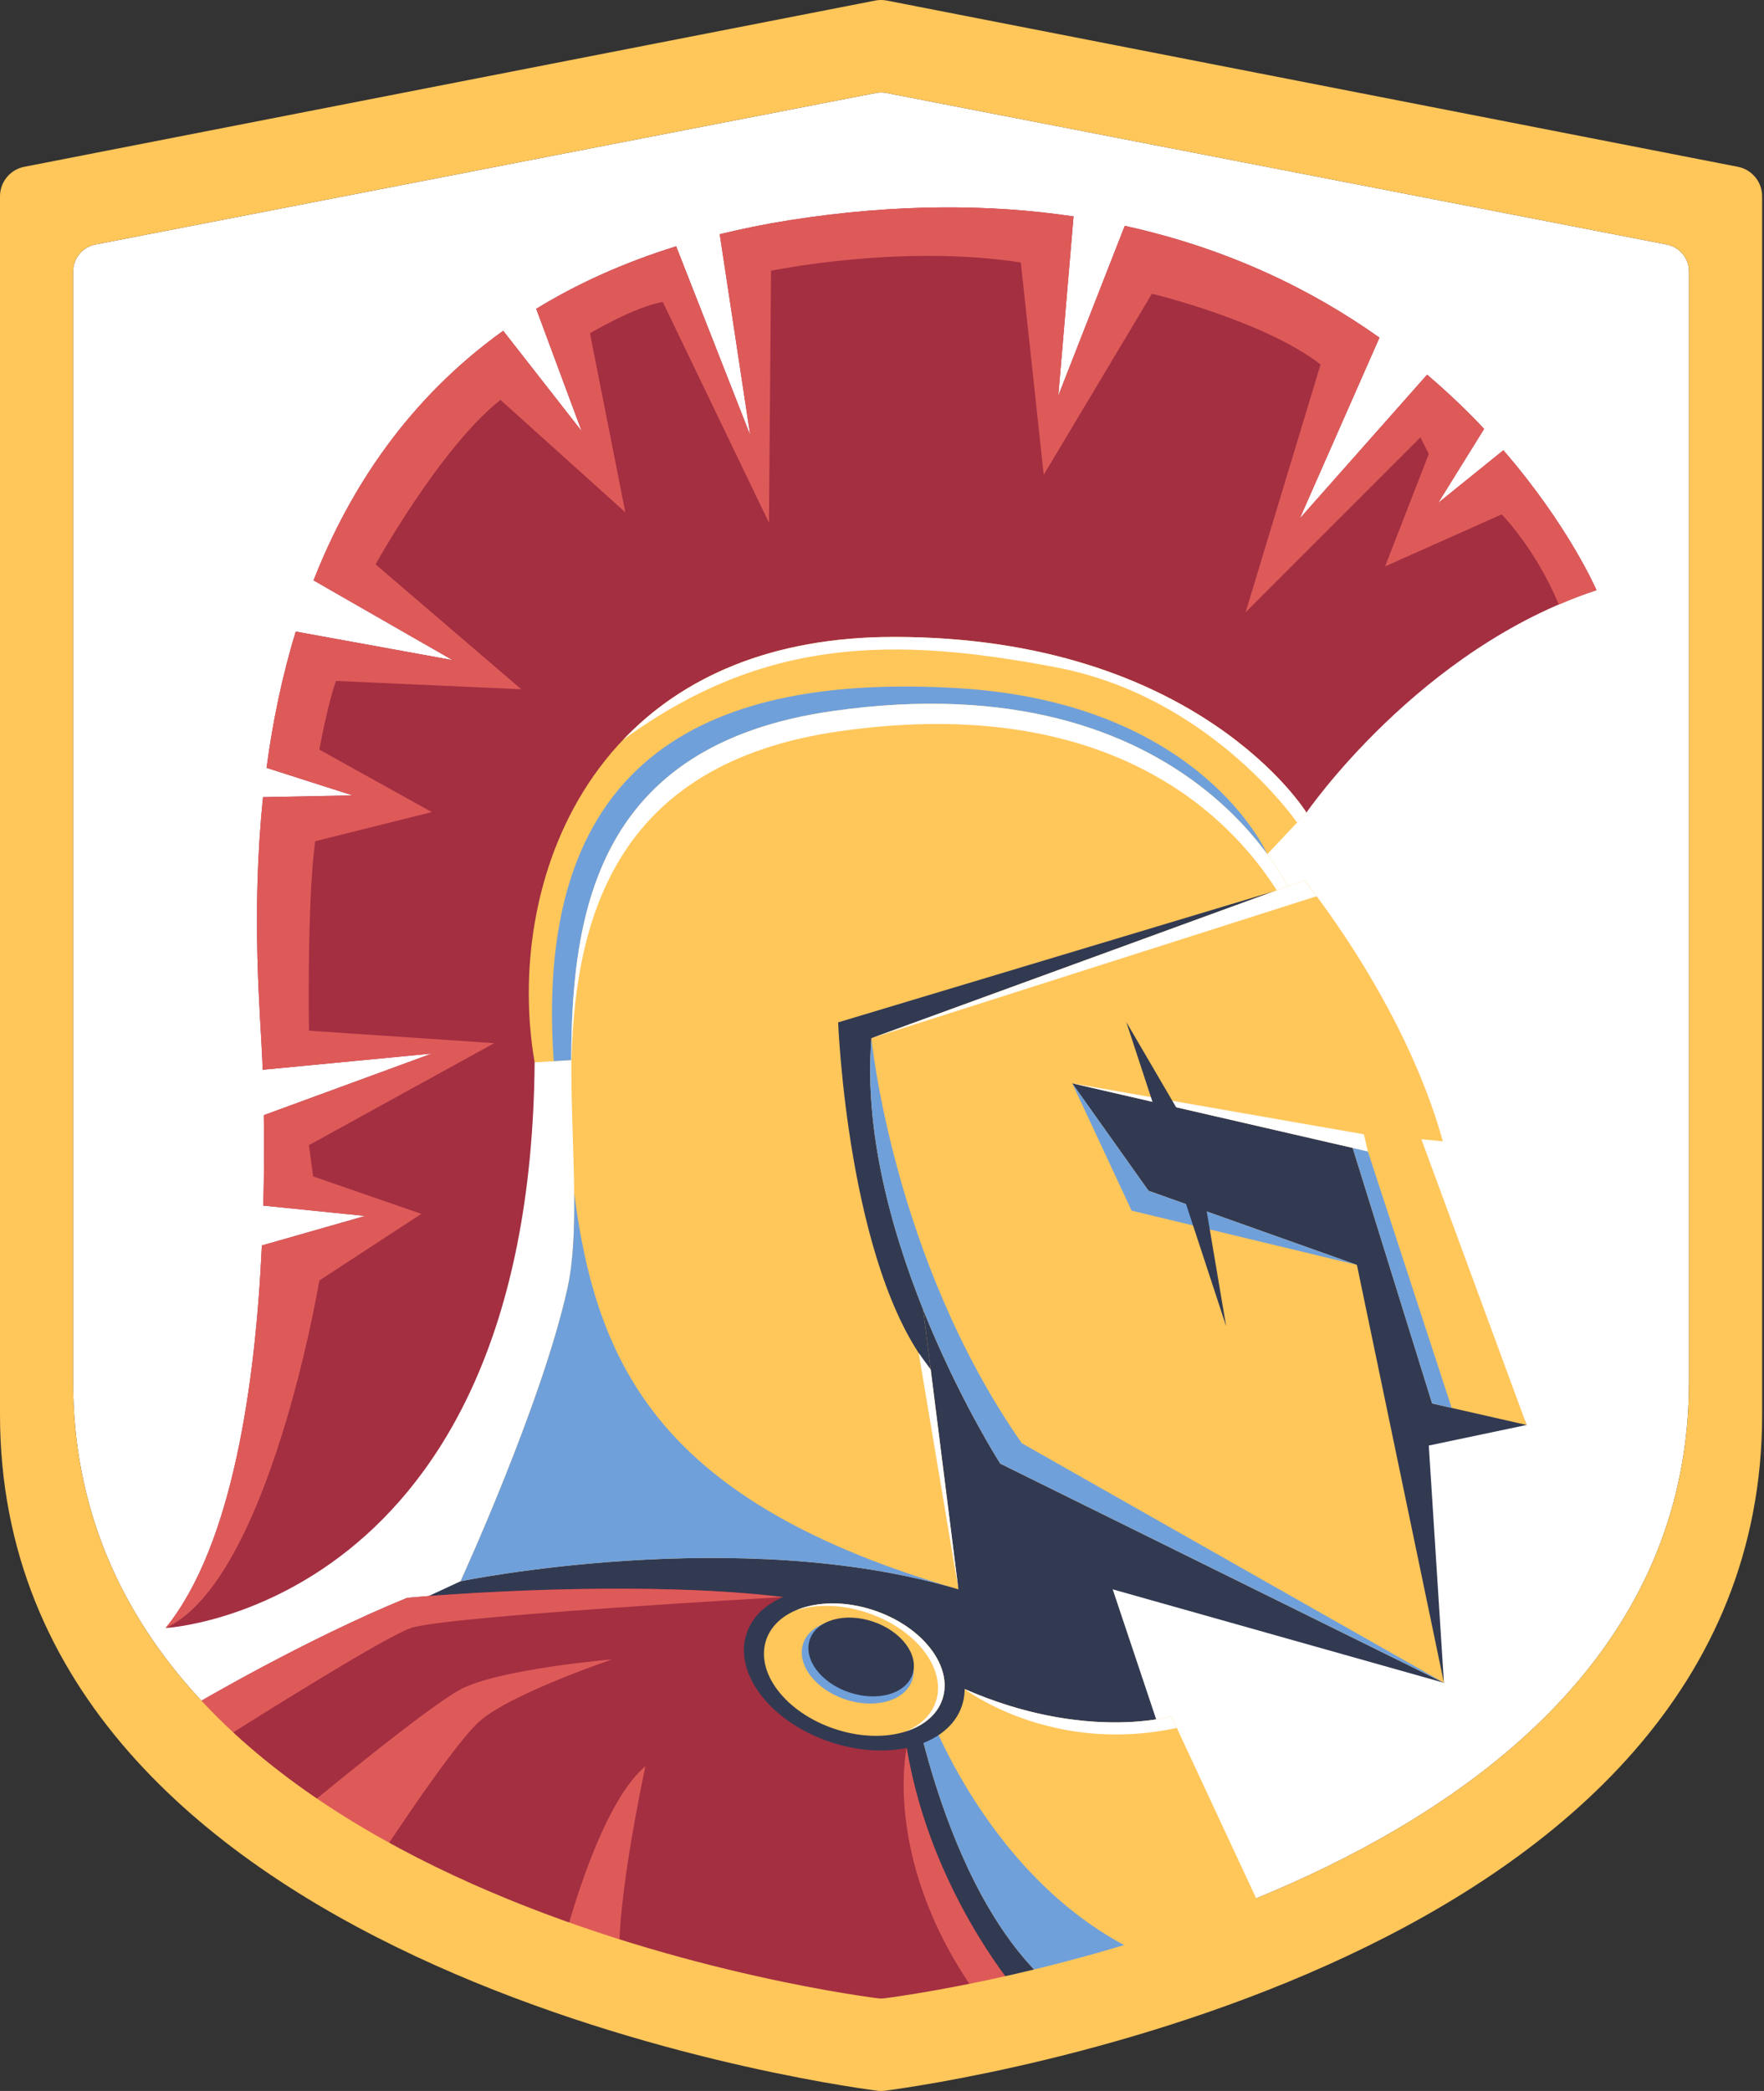<svg width="216" height="256" viewBox="0 0 216 256" fill="none" xmlns="http://www.w3.org/2000/svg">
<rect x="0" y="0" width="216" height="256" fill="#333333" stroke="none"/>
<path d="M107.239 11.387L11.684 29.939C10.101 30.247 8.957 31.627 8.957 33.232V169.19C8.957 230.641 100.403 243.735 107.455 244.654C107.745 244.692 108.025 244.692 108.315 244.654C115.368 243.735 206.814 230.641 206.814 169.19V33.231C206.814 31.626 205.67 30.246 204.087 29.938L108.532 11.386C108.105 11.303 107.666 11.303 107.239 11.387Z" fill="white"/>
<path d="M184.086 55.126L176.102 61.574L181.728 52.51C179.666 50.315 177.34 48.077 174.748 45.873L159.153 63.485L168.913 41.337C160.756 35.549 150.47 30.447 137.725 27.65L129.587 48.448L131.455 26.497C121.329 24.986 109.804 24.906 96.726 26.952C93.722 27.422 90.868 28.008 88.13 28.679L91.866 53.291L82.793 30.157C76.311 32.172 70.628 34.763 65.659 37.808L71.22 52.781L61.616 40.497C50.084 48.781 42.861 59.671 38.394 71.057L55.417 80.817L36.213 77.325C34.494 82.946 33.364 88.588 32.64 94.01L43.183 97.385L32.212 97.596C30.699 112.126 31.92 124.576 32.123 129.869C32.137 130.22 32.15 130.597 32.162 130.973L52.868 128.99L32.3 136.532C32.349 139.831 32.347 143.587 32.243 147.603L44.712 148.871L32.067 152.484C31.286 169.343 28.502 189.176 20.285 199.319C20.285 199.319 64.875 196.951 65.467 130.067L82.83 92.186L117.16 86.267L141.231 89.423L159.974 99.485C159.974 99.485 173.785 79.36 195.488 72.258C195.488 72.258 192.121 64.403 184.086 55.126Z" fill="#A32F41"/>
<path d="M153.658 106.195L159.972 99.486C159.972 99.486 146.752 77.981 109.463 77.981C72.173 77.981 61.716 108.365 65.465 130.067L74.935 129.475L100.584 115.467L153.658 106.195Z" fill="#FFC65A"/>
<path d="M100.584 115.466L153.657 106.192L155.176 104.578C155.176 104.578 147.188 86.042 117.354 84.258C87.52 82.474 65.154 91.981 67.803 129.919L74.934 129.474L100.584 115.466Z" fill="#70A0DA"/>
<path d="M136.247 194.585L176.808 206.027L174.953 176.98L186.936 174.46L163.229 118.031L75.805 124.148V179.361L56.389 193.598L18.758 211.061L85.296 247.361L126.526 249.99L150.972 238.589L136.247 194.585Z" fill="#323A52"/>
<path d="M110.91 202.988C110.91 202.988 114.818 231.705 129.262 243.599L154.991 234.933L143.436 210.125C143.436 210.125 129.176 214.286 110.91 202.988Z" fill="#FFC65A"/>
<path d="M158.395 109.941C158.395 109.941 146.36 80.74 101.967 87.054C57.575 93.368 73.819 138.155 69.478 157.753C66.341 171.922 56.391 193.596 56.391 193.596C56.391 193.596 90.524 186.559 117.356 194.583L111.635 149.204L130.773 119.214L158.395 109.941Z" fill="#FFC65A"/>
<path d="M102.845 89.522C139.446 84.317 153.167 103.545 157.167 110.352L158.391 109.941C158.391 109.941 146.356 80.74 101.964 87.054C72.715 91.214 69.79 112.074 69.956 131.428C70.126 112.895 74.984 93.484 102.845 89.522Z" fill="white"/>
<path d="M102.629 125.17C102.629 125.17 103.783 155.104 113.965 167.68L111.635 149.206L130.774 119.216L154.572 111.227L156.092 109.094L102.629 125.17Z" fill="#323A52"/>
<path d="M106.7 127.109L159.708 107.773C159.708 107.773 171.94 122.637 176.676 139.736L174.045 139.473L186.935 174.46L175.36 171.829L165.627 140.525L131.296 132.633L140.635 145.786L166.152 154.863L176.806 206.029L122.483 179.197C122.483 179.197 104.727 151.575 106.7 127.109Z" fill="#FFC65A"/>
<path d="M106.7 127.105C104.727 151.57 122.483 179.192 122.483 179.192L176.807 206.025L125.114 176.693C109.331 154.07 106.7 127.105 106.7 127.105Z" fill="#70A0DA"/>
<path d="M131.297 132.633L138.564 148.219L166.154 154.861L140.635 145.786L131.297 132.633Z" fill="#70A0DA"/>
<path d="M165.629 140.523L167.499 140.975L177.756 172.372L175.362 171.828L165.629 140.523Z" fill="#70A0DA"/>
<path d="M23.793 208.724C23.793 208.724 37.325 200.731 49.863 195.623C61.469 194.583 98.107 192.539 110.626 199.317C107.659 225.069 125.253 244.677 125.253 244.677L74.523 245.845L29.459 223.843L23.793 208.724Z" fill="#A32F41"/>
<path d="M70.308 146.094C70.354 150.487 70.205 154.476 69.478 157.756C66.341 171.924 56.391 193.599 56.391 193.599C56.391 193.599 90.524 186.562 117.356 194.586C80.904 183.96 73.076 167.337 70.308 146.094Z" fill="#70A0DA"/>
<path d="M129.261 243.601L140.876 239.689C120.987 231.244 113.192 208.258 113.192 208.258L111.906 208.413C113.802 217.32 118.73 234.927 129.261 243.601Z" fill="#70A0DA"/>
<path d="M117.785 208.851C116.137 213.741 108.9 215.715 101.622 213.262C94.344 210.809 89.778 204.856 91.427 199.968C93.074 195.079 100.311 193.105 107.589 195.558C114.867 198.011 119.432 203.963 117.785 208.851Z" fill="#323A52"/>
<path d="M115.395 208.05C114.046 212.051 108.122 213.667 102.164 211.659C96.206 209.651 92.469 204.779 93.819 200.777C95.167 196.776 101.09 195.159 107.049 197.168C113.008 199.176 116.744 204.048 115.395 208.05Z" fill="#FFC65A"/>
<path d="M107.047 197.168C103.537 195.984 100.046 196.068 97.488 197.147C99.95 196.363 103.086 196.402 106.24 197.465C112.198 199.473 115.935 204.345 114.586 208.347C114.032 209.991 112.698 211.225 110.914 211.977C113.102 211.28 114.758 209.934 115.393 208.05C116.742 204.047 113.006 199.176 107.047 197.168Z" fill="white"/>
<path d="M111.695 205.704C110.84 208.241 107.161 209.291 103.477 208.049C99.793 206.807 97.499 203.744 98.355 201.207C99.21 198.67 102.889 197.62 106.574 198.862C110.258 200.104 112.551 203.166 111.695 205.704Z" fill="#70A0DA"/>
<path d="M111.735 204.988C110.928 207.381 107.458 208.371 103.984 207.2C100.51 206.029 98.347 203.14 99.153 200.747C99.959 198.355 103.43 197.364 106.904 198.535C110.378 199.706 112.541 202.595 111.735 204.988Z" fill="#323A52"/>
<path d="M106.699 127.109L161.219 109.726L159.708 107.773L106.699 127.109Z" fill="white"/>
<path d="M131.297 132.633L167.004 138.875L167.497 140.976L131.297 132.633Z" fill="white"/>
<path d="M117.357 194.583L113.964 167.678L112.496 165.656L117.357 194.583Z" fill="white"/>
<path d="M144.097 211.553L143.433 210.127C143.433 210.127 132.796 213.221 118.133 206.794L118.117 206.793C118.117 206.793 128.693 214.885 144.097 211.553Z" fill="white"/>
<path d="M109.465 77.981C94.202 77.981 83.439 83.075 76.301 90.577C93.564 77.981 109.484 77.918 129.36 81.711C148.278 85.322 158.826 100.706 158.826 100.706L159.974 99.485C159.974 99.485 146.756 77.981 109.465 77.981Z" fill="white"/>
<path d="M20.285 199.318C32.987 193.474 39.105 156.772 39.105 156.772L51.594 148.616L38.34 144.028L37.83 140.204L60.515 127.715L37.83 126.186C37.83 126.186 37.575 110.384 38.595 102.992L52.868 99.423L39.105 91.777C39.105 91.777 40.124 86.17 41.143 83.367L63.828 84.386L45.986 69.093C45.986 69.093 53.887 54.82 61.279 48.957L76.571 62.721L72.238 40.801C72.238 40.801 77.845 37.489 81.159 36.978L94.158 63.995L94.412 33.154C94.412 33.154 110.215 29.841 124.998 32.135L127.801 58.133L141.055 35.959C141.055 35.959 154.818 39.273 161.7 44.625L152.526 74.956L173.935 53.546L174.954 55.585L169.602 69.348L183.876 62.976C183.876 62.976 188.006 67.124 190.874 74.012C192.371 73.369 193.905 72.775 195.488 72.257C195.488 72.257 192.121 64.403 184.086 55.126L176.102 61.574L181.728 52.51C179.666 50.315 177.34 48.077 174.748 45.873L159.153 63.485L168.913 41.337C160.756 35.549 150.47 30.447 137.725 27.65L129.587 48.448L131.455 26.497C121.329 24.986 109.804 24.906 96.726 26.952C93.722 27.422 90.868 28.008 88.13 28.679L91.866 53.291L82.793 30.157C76.311 32.172 70.628 34.763 65.659 37.808L71.22 52.781L61.616 40.497C50.084 48.781 42.861 59.671 38.394 71.057L55.417 80.817L36.213 77.325C34.494 82.946 33.364 88.588 32.64 94.01L43.183 97.385L32.212 97.596C30.699 112.126 31.92 124.576 32.123 129.869C32.137 130.22 32.15 130.597 32.162 130.973L52.868 128.99L32.3 136.532C32.349 139.831 32.347 143.587 32.243 147.603L44.712 148.871L32.067 152.484C31.287 169.342 28.503 189.175 20.285 199.318Z" fill="#DE5A59"/>
<path d="M95.891 195.533C79.887 193.59 58.286 194.87 49.863 195.625C37.324 200.733 23.793 208.726 23.793 208.726L25.725 213.883C33.356 209.053 47.273 200.369 50.32 199.32C54.53 197.871 95.153 195.575 95.891 195.533Z" fill="#DE5A59"/>
<path d="M120.301 245.145L125.251 244.678C125.251 244.678 114.036 232.163 111.03 214.006L111.019 213.996C111.019 213.996 107.823 228.365 120.301 245.145Z" fill="#DE5A59"/>
<path d="M36.387 222.191C36.387 222.191 51.679 209.447 56.267 206.898C60.855 204.35 74.959 203.16 74.959 203.16C74.959 203.16 62.384 207.408 58.646 210.806C54.908 214.204 44.543 230.347 44.543 230.347L36.387 222.191Z" fill="#DE5A59"/>
<path d="M68.84 238.501C68.84 238.501 73.088 221.169 79.035 216.242C79.035 216.242 74.618 236.463 76.147 242.24L68.84 238.501Z" fill="#DE5A59"/>
<path d="M212.797 20.421L108.591 0.068C108.125 -0.023 107.646 -0.023 107.181 0.068L2.975 20.421C1.246 20.758 0 22.272 0 24.032V173.183C0 240.597 99.726 254.962 107.417 255.969C107.733 256.01 108.039 256.01 108.355 255.969C116.045 254.962 215.772 240.596 215.772 173.183V24.032C215.772 22.272 214.525 20.758 212.797 20.421ZM206.814 169.186C206.814 230.637 115.368 243.731 108.316 244.65C108.027 244.688 107.746 244.688 107.456 244.65C100.404 243.731 8.957 230.637 8.957 169.186V33.229C8.957 31.624 10.101 30.244 11.685 29.936L107.239 11.384C107.666 11.301 108.105 11.301 108.533 11.384L204.087 29.936C205.672 30.244 206.814 31.624 206.814 33.229V169.186Z" fill="#FFC65A"/>
<path d="M137.91 125.121L150.143 162.38L146.251 139.394L137.91 125.121Z" fill="#323A52"/>
</svg>
